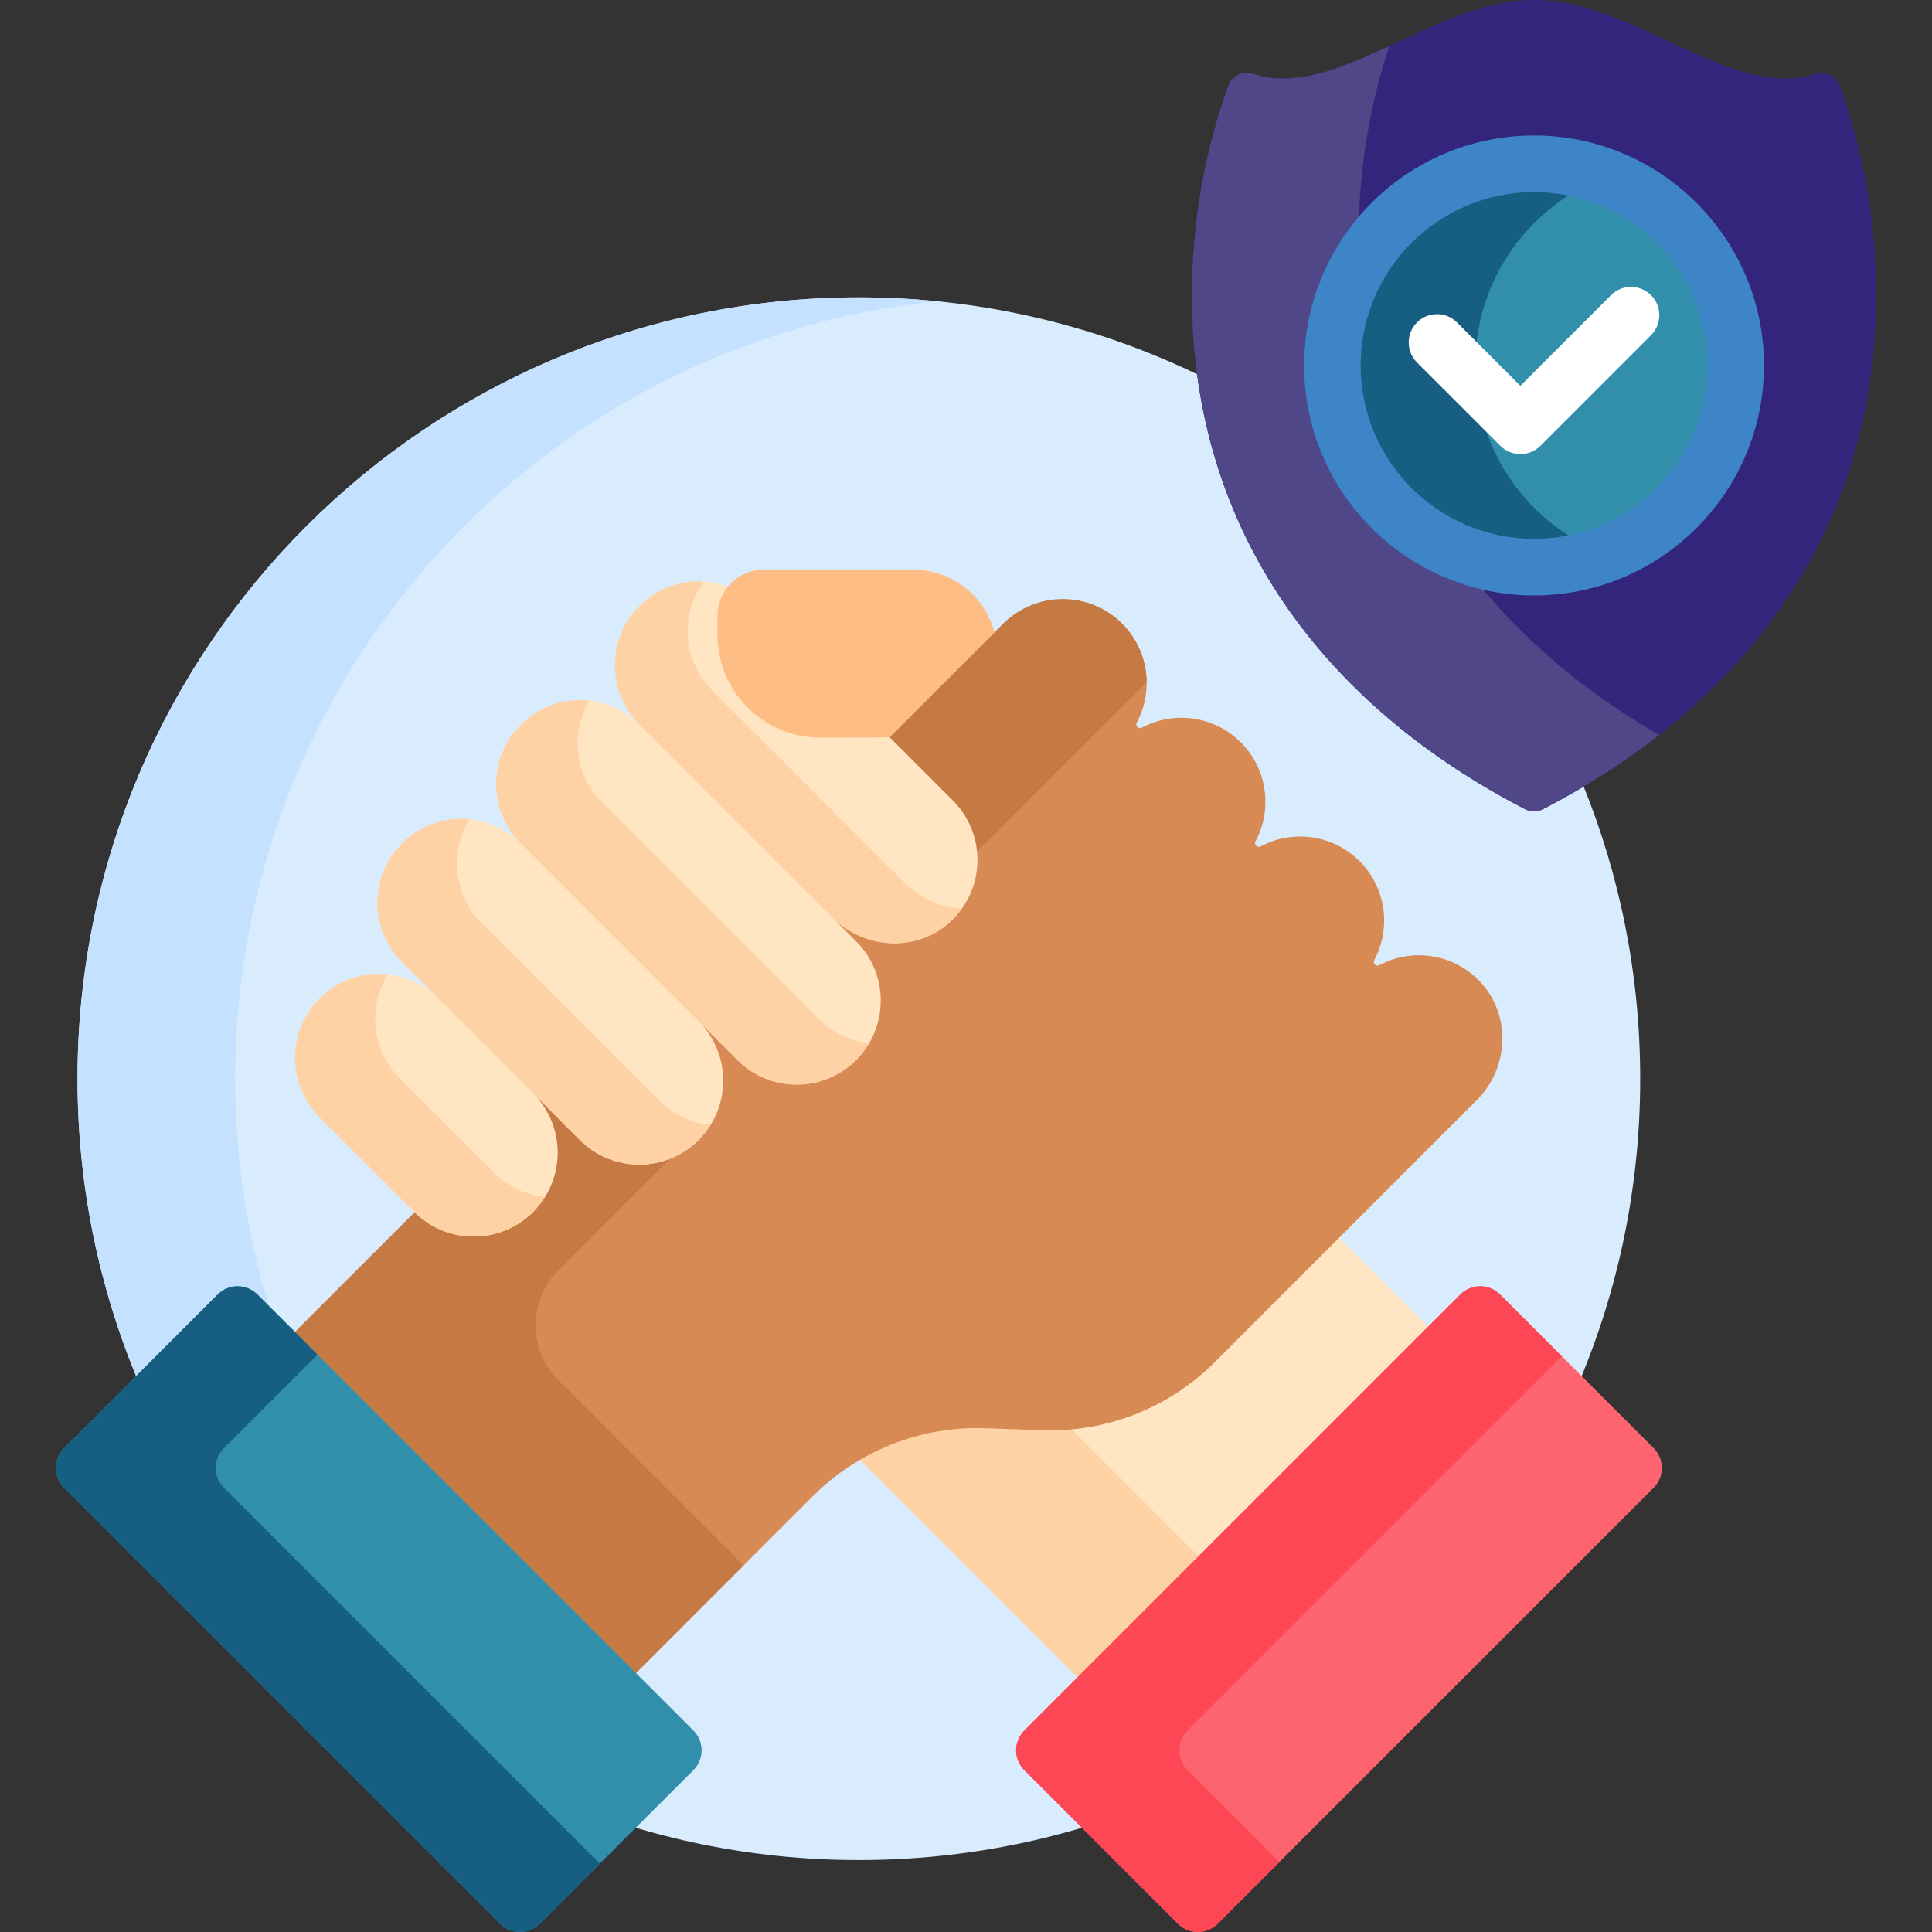 <?xml version="1.0"?>
<svg xmlns="http://www.w3.org/2000/svg" xmlns:xlink="http://www.w3.org/1999/xlink" xmlns:svgjs="http://svgjs.com/svgjs" version="1.1" width="512" height="512" x="0" y="0" viewBox="0 0 512 512" style="enable-background:new 0 0 512 512" xml:space="preserve" class=""><rect x="0" y="0" width="512" height="512" fill="#333333" stroke="none"/><g><g xmlns="http://www.w3.org/2000/svg"><path d="m408.42 213.557c-.581.3-1.235.458-1.893.458s-1.313-.159-1.894-.458c-49.456-25.54-79.495-65.46-86.293-113.851-27.401-13.379-58.188-20.897-90.734-20.897-114.36 0-207.066 92.707-207.066 207.066s92.707 207.066 207.066 207.066 207.066-92.707 207.066-207.066c0-27.738-5.468-54.195-15.362-78.371-3.519 2.097-7.145 4.119-10.89 6.053z" fill="#d8ecfe" data-original="#d8ecfe" style="" class=""/><g><g><path d="m57.701 343.045c2.901-2.901 7.604-2.901 10.505 0l3.018 3.018c-5.778-19.048-8.898-39.252-8.898-60.188 0-107.307 81.626-195.547 186.174-206.022-6.871-.688-13.84-1.044-20.893-1.044-114.36 0-207.066 92.707-207.066 207.066 0 27.9 5.531 54.504 15.535 78.795z" fill="#c4e2ff" data-original="#c4e2ff" style="" class=""/></g></g><g><path d="m321.188 360.306c-11.462 11.461-26.702 17.774-42.909 17.774-.747 0-1.496-.014-2.245-.042l-14.704-.543c-.775-.028-1.547-.042-2.319-.042-11.381 0-22.296 3.02-31.84 8.669l59.088 59.088 92.922-92.922-24.987-24.987z" fill="#ffe5c2" data-original="#ffe5c2" style="" class=""/><path d="m275.997 379.038-14.705-.544c-11.802-.436-23.362 2.526-33.378 8.372l57.636 57.636 32.075-32.075-33.633-33.633c-2.643.247-5.311.344-7.995.244z" fill="#fed2a4" data-original="#fed2a4" style="" class=""/><g><path d="m312.176 509.824-40.721-40.721c-2.901-2.901-2.901-7.604 0-10.505l115.554-115.554c2.901-2.901 7.604-2.901 10.505 0l40.721 40.721c2.901 2.901 2.901 7.604 0 10.505l-115.554 115.554c-2.901 2.901-7.604 2.901-10.505 0z" fill="#fe646f" data-original="#fe646f" style=""/></g><g><path d="m314.715 469.104c-2.901-2.901-2.901-7.604 0-10.505l99.177-99.177-16.377-16.378c-2.901-2.901-7.604-2.901-10.505 0l-115.555 115.555c-2.901 2.901-2.901 7.604 0 10.505l40.721 40.721c2.901 2.901 7.604 2.901 10.505 0l16.377-16.378z" fill="#fd4755" data-original="#fd4755" style=""/></g><path d="m392.295 260.223c-7.089-7.579-18.123-9.061-26.755-4.444-.864.462-1.823-.462-1.36-1.325 4.518-8.423 3.223-19.141-3.884-26.247-7.105-7.105-17.82-8.401-26.242-3.887-.852.457-1.797-.488-1.34-1.34 4.514-8.422 3.218-19.136-3.887-26.242-7.107-7.107-17.825-8.401-26.248-3.884-.863.463-1.787-.496-1.325-1.36 4.624-8.645 3.131-19.701-4.48-26.789-8.829-8.223-22.729-7.591-31.261.941l-1.951 1.951-1.679.265-27.012 27.011.184 1.23 16.349 16.349c4.247 4.247 6.784 10.011 6.622 16.015-.157 5.809-2.609 11.171-6.911 15.111-3.802 3.48-8.796 5.396-14.063 5.396-.001 0-.001 0-.002 0-5.866 0-11.62-2.39-15.786-6.555l-1.414 1.414 5.968 5.968c3.977 3.977 6.455 9.294 6.573 14.917.147 7.029-3.073 13.548-8.892 17.769-2.727 1.978-5.929 3.264-9.265 3.731-6.805.952-13.381-1.273-18.116-6.008l-10.273-10.273-1.414 1.414c5.007 5.007 7.201 12.05 5.817 19.261-.48 2.501-1.434 4.907-2.81 7.05-4.439 6.915-12.009 10.581-19.955 9.882-5.093-.448-9.819-2.85-13.434-6.466l-11.984-11.984-1.418 1.418c4.403 4.453 6.603 10.488 6.06 16.82-.338 3.941-1.783 7.746-4.179 10.893-4.13 5.425-10.347 8.474-16.99 8.474-5.635 0-10.934-2.184-14.937-6.142l-33.149 33.149 90.376 90.376 47.563-47.563c12.128-12.128 28.758-18.659 45.899-18.026l14.705.544c17.14.634 33.77-5.897 45.898-18.025l69.457-69.457c8.554-8.551 9.206-22.5.945-31.332z" fill="#d88a55" data-original="#d88a55" style="" class=""/><g fill="#c57a44"><path d="m252.52 212.151c3.786 3.786 5.904 8.597 6.391 13.539l44.954-44.954c-.067-5.605-2.228-11.19-6.505-15.467-8.69-8.69-22.779-8.69-31.468 0l-30.127 30.127z" fill="#c57a44" data-original="#c57a44" style="" class=""/><path d="m147.977 336.624 29.513-29.512c-7.984 3.109-17.388 1.433-23.82-5l-12.31-12.31-.005.005c8.698 8.793 8.562 23.003-.331 31.622-8.697 8.429-22.528 8.344-31.128-.162l-31.735 31.733 90.376 90.376 28.528-28.527-49.088-49.087c-8.046-8.046-8.046-21.092 0-29.138z" fill="#c57a44" data-original="#c57a44" style="" class=""/></g><path d="m252.52 212.151-51.568-51.568c-8.69-8.69-22.779-8.69-31.468 0-8.69 8.69-8.69 22.779 0 31.468-8.69-8.69-22.778-8.69-31.468 0-8.69 8.69-8.69 22.779 0 31.468-8.69-8.69-22.779-8.69-31.469 0s-8.69 22.779 0 31.468l9.631 9.631c-8.69-8.69-22.778-8.69-31.468 0s-8.69 22.779 0 31.468l25.096 25.096c8.594 8.594 22.492 8.703 31.22.245 8.923-8.647 9.035-22.927.249-31.713l12.397 12.397c8.594 8.594 22.492 8.703 31.22.245 8.923-8.647 9.035-22.927.249-31.713l10.274 10.273c8.594 8.594 22.492 8.703 31.22.245 8.923-8.647 9.035-22.927.249-31.713l-6.322-6.322c8.5 8.499 22.368 9.306 31.234 1.189 9.407-8.615 9.65-23.238.724-32.164z" fill="#ffe5c2" data-original="#ffe5c2" style="" class=""/><g><path d="m242.046 150.992h-39.732c-6.724 0-12.175 5.451-12.175 12.175v5.054c0 15.063 12.211 27.274 27.274 27.274l18.352-.098 27.799-27.8c-2.497-9.54-11.168-16.605-21.518-16.605z" fill="#ffbd86" data-original="#ffbd86" style="" class=""/></g><g><path d="m239.808 234.058-51.075-51.075c-7.872-7.872-8.588-20.162-2.197-28.868-6.126-.362-12.373 1.787-17.053 6.468-8.69 8.69-8.69 22.778 0 31.468l51.075 51.075c8.5 8.5 22.368 9.307 31.234 1.19 1.167-1.069 2.179-2.237 3.058-3.471-5.489-.349-10.902-2.648-15.042-6.787z" fill="#fed2a4" data-original="#fed2a4" style="" class=""/><g><path d="m216.984 270.086-57.397-57.397c-7.327-7.327-8.45-18.481-3.422-27.012-6.471-.703-13.19 1.414-18.15 6.374-8.69 8.69-8.69 22.779 0 31.468l57.397 57.397c8.594 8.594 22.493 8.703 31.22.245 1.471-1.425 2.678-3.014 3.669-4.695-4.867-.529-9.591-2.654-13.317-6.38z" fill="#fed2a4" data-original="#fed2a4" style="" class=""/></g><g><path d="m174.746 291.72-47.124-47.124c-7.462-7.462-8.497-18.896-3.144-27.483-6.403-.632-13.028 1.501-17.933 6.406-8.69 8.69-8.69 22.779 0 31.469l47.124 47.124c8.594 8.594 22.492 8.703 31.22.245 1.335-1.293 2.447-2.724 3.388-4.232-4.942-.489-9.75-2.624-13.531-6.405z" fill="#fed2a4" data-original="#fed2a4" style="" class=""/></g><g><path d="m131.026 310.84-25.096-25.096c-7.469-7.469-8.499-18.919-3.129-27.508-6.453-.684-13.147 1.437-18.093 6.383-8.69 8.69-8.69 22.779 0 31.468l25.096 25.096c8.594 8.594 22.492 8.702 31.22.245 1.325-1.284 2.432-2.703 3.368-4.2-4.884-.52-9.628-2.649-13.366-6.388z" fill="#fed2a4" data-original="#fed2a4" style="" class=""/></g></g><g><path d="m183.76 469.104-40.721 40.721c-2.901 2.901-7.604 2.901-10.505 0l-115.554-115.555c-2.901-2.901-2.901-7.604 0-10.505l40.721-40.721c2.901-2.901 7.604-2.901 10.505 0l115.554 115.555c2.901 2.901 2.901 7.604 0 10.505z" fill="#318fab" data-original="#97d729" style="" class=""/></g><g><path d="m59.351 394.27c-2.901-2.901-2.901-7.604 0-10.505l24.788-24.788-15.933-15.933c-2.901-2.901-7.604-2.901-10.505 0l-40.721 40.721c-2.901 2.901-2.901 7.604 0 10.505l115.554 115.554c2.901 2.901 7.604 2.901 10.505 0l15.933-15.933z" fill="#165f83" data-original="#8bc727" style="" class=""/></g></g><g><g><path d="m406.527 0c-26.888 0-52.254 26.844-74.646 19.542-2.619-.854-5.45.608-6.382 3.2-6.231 17.328-9.64 36.001-9.64 55.475 0 63.284 35.836 109.127 88.317 136.229 1.471.76 3.233.76 4.704 0 52.481-27.102 88.317-72.945 88.317-136.229 0-19.474-3.41-38.147-9.64-55.475-.932-2.592-3.763-4.054-6.382-3.2-22.394 7.302-47.761-19.542-74.648-19.542z" fill="#34257cbd" data-original="#fed402" style="" class=""/></g><g><path d="m393.086 156.285c-27.157-6.139-47.503-30.446-47.503-59.432 0-15.04 5.487-28.814 14.55-39.455.558-15.729 3.339-30.889 8.025-45.187-12.734 5.927-24.891 11.044-36.277 7.331-2.619-.854-5.45.608-6.382 3.2-6.231 17.328-9.64 36.001-9.64 55.475 0 63.284 35.836 109.127 88.317 136.229 1.471.76 3.233.76 4.704 0 11.08-5.722 21.407-12.289 30.823-19.67-18.108-10.455-33.935-23.309-46.617-38.491z" fill="#4f4787bd" data-original="#fac600" style="" class=""/></g><g><g><circle cx="406.527" cy="96.852" fill="#318fab" r="53.444" data-original="#97d729" style="" class=""/></g><g><path d="m390.954 96.852c0-22.847 14.341-42.335 34.509-49.98-5.887-2.232-12.266-3.464-18.935-3.464-29.516 0-53.444 23.928-53.444 53.444s23.928 53.444 53.444 53.444c6.669 0 13.048-1.232 18.935-3.464-20.168-7.645-34.509-27.133-34.509-49.98z" fill="#165f83" data-original="#8bc727" style="" class=""/></g><g><path d="m406.526 157.796c-33.604 0-60.943-27.339-60.943-60.944s27.339-60.944 60.943-60.944 60.944 27.339 60.944 60.944-27.339 60.944-60.944 60.944zm0-106.887c-25.333 0-45.943 20.61-45.943 45.944s20.61 45.944 45.943 45.944c25.334 0 45.944-20.61 45.944-45.944s-20.61-45.944-45.944-45.944z" fill="#3d85c6" data-original="#e8b800" style="" class=""/></g><g><path d="m402.913 120.352c-1.989 0-3.896-.79-5.304-2.197l-22.096-22.096c-2.929-2.929-2.929-7.678 0-10.606 2.931-2.929 7.679-2.929 10.607 0l16.792 16.793 24.02-24.02c2.93-2.929 7.678-2.929 10.607 0s2.929 7.678 0 10.606l-29.323 29.323c-1.406 1.407-3.314 2.197-5.303 2.197z" fill="#ffffff" data-original="#ffffff" style="" class=""/></g></g></g></g></g></svg>
